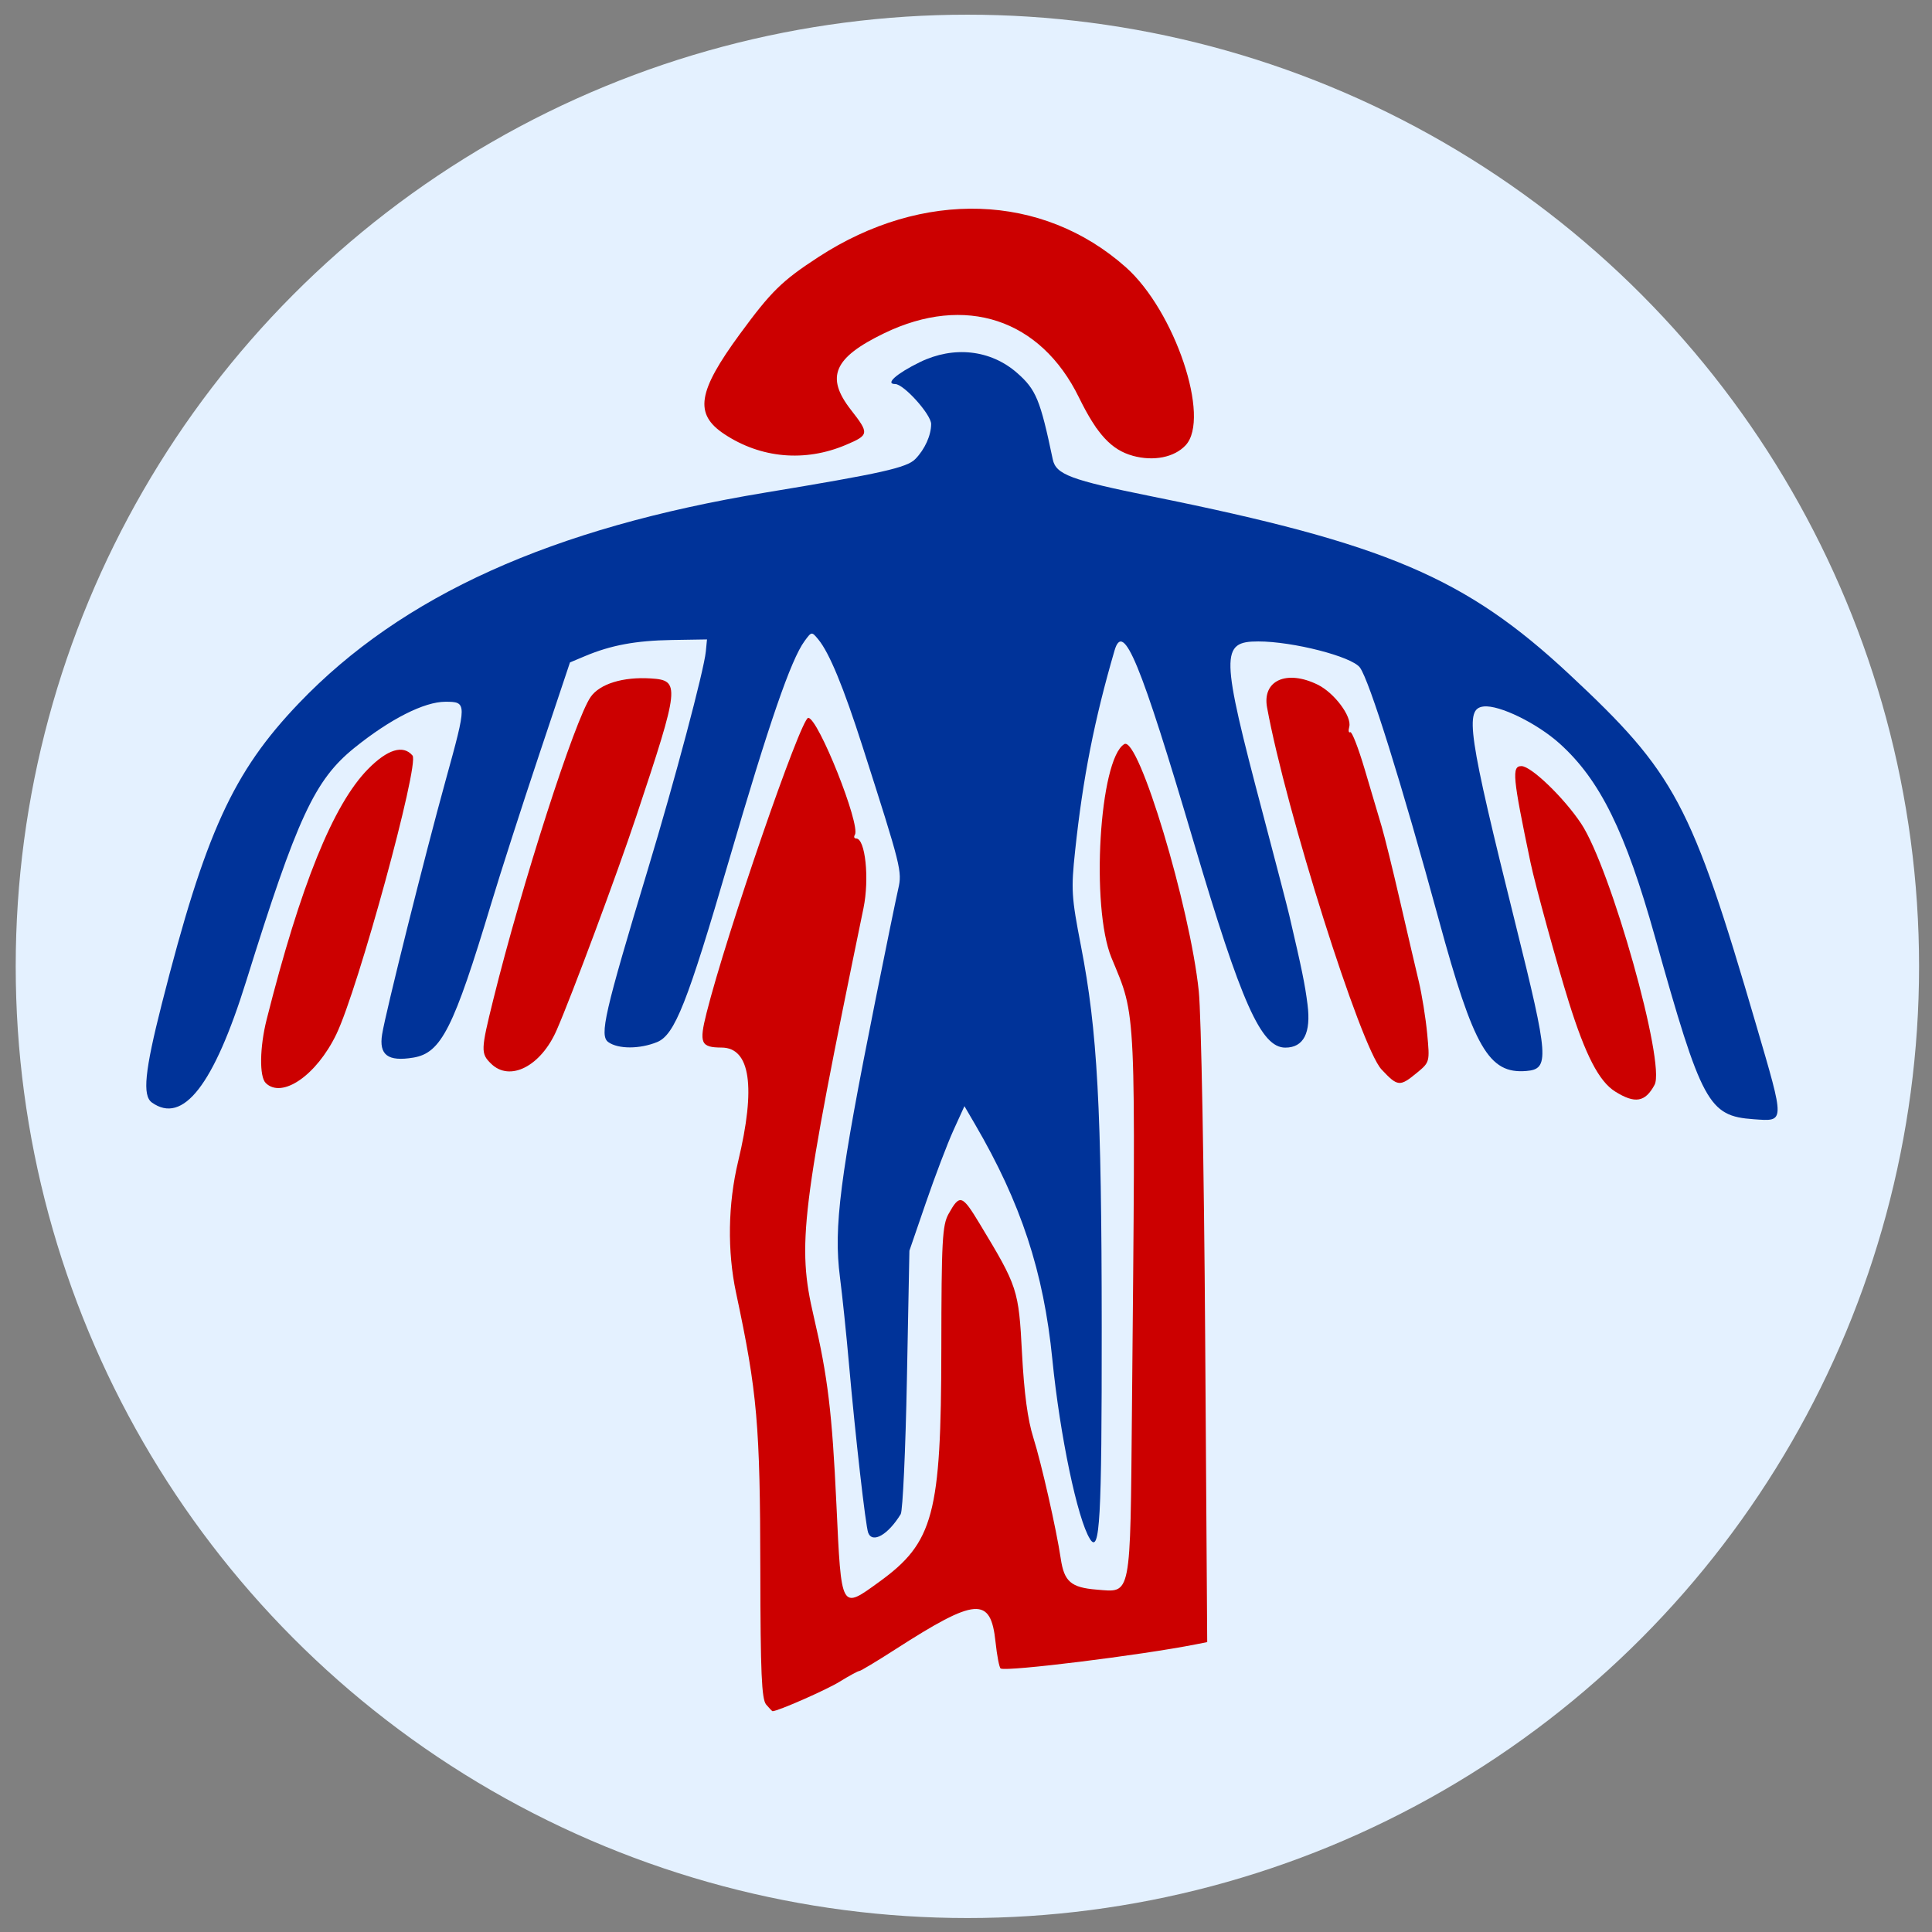 <?xml version="1.0" encoding="UTF-8" standalone="no"?>
<!-- Created with Inkscape (http://www.inkscape.org/) -->

<svg
   width="210mm"
   height="210mm"
   viewBox="0 0 210 210"
   version="1.1"
   id="svg5"
   xml:space="preserve"
   xmlns="http://www.w3.org/2000/svg"
   xmlns:svg="http://www.w3.org/2000/svg"><rect x="0" y="0" width="210" height="210" fill="#808080" stroke="none"/><defs
     id="defs2" /><g
     id="layer1"><circle
       style="fill:#e4f1ff;fill-opacity:1;stroke:none;stroke-width:0.219"
       id="path10"
       cx="105.151"
       cy="105.04"
       r="103.443" /><g
       id="g9"
       transform="matrix(1.276,0,0,1.276,-27.435,-29.961)"><path
         style="fill:#cc0000"
         d="m 115.187,59.792 c 0,-0.094 -0.079,-0.171 -0.175,-0.171 -0.096,0 -0.175,0.077 -0.175,0.171 0,0.094 0.079,0.171 0.175,0.171 0.096,0 0.175,-0.077 0.175,-0.171 z"
         id="path9" /><path
         style="fill:#cc0000"
         d="m 117.99,62.303 c -1.814,-0.5 -3.049,-1.839 -4.578,-4.963 -3.275,-6.694 -9.688,-8.809 -16.591,-5.473 -4.304,2.08 -5.019,3.729 -2.83,6.533 1.571,2.012 1.552,2.136 -0.438,2.98 -3.487,1.479 -7.247,1.142 -10.363,-0.928 -2.567,-1.706 -2.268,-3.603 1.342,-8.524 2.669,-3.638 3.577,-4.528 6.686,-6.551 8.894,-5.79 19.069,-5.454 26.183,0.864 4.178,3.711 7.251,12.855 5.098,15.168 -0.963,1.035 -2.73,1.386 -4.509,0.896 z"
         id="path8" /><path
         style="fill:#cc0000"
         d="m 63.335,114.092 c -0.892,-0.872 -0.882,-1.147 0.191,-5.481 2.429,-9.806 6.955,-23.868 8.296,-25.771 0.781,-1.109 2.759,-1.716 5.108,-1.568 2.534,0.16 2.488,0.594 -1.231,11.752 -1.642,4.927 -5.505,15.299 -6.785,18.219 -1.345,3.068 -3.979,4.414 -5.578,2.85 z"
         id="path7" /><path
         style="fill:#cc0000"
         d="m 139.182,114.577 c -1.773,-1.893 -8.13,-22.005 -9.748,-30.84 -0.42,-2.295 1.672,-3.232 4.315,-1.933 1.415,0.695 2.922,2.71 2.687,3.591 -0.089,0.334 -0.05,0.539 0.086,0.456 0.137,-0.083 0.691,1.343 1.232,3.168 0.541,1.825 1.189,4.012 1.441,4.86 0.252,0.848 0.955,3.7 1.563,6.338 0.608,2.638 1.327,5.721 1.598,6.852 0.271,1.131 0.595,3.143 0.72,4.473 0.226,2.408 0.223,2.42 -0.895,3.34 -1.441,1.185 -1.621,1.167 -3,-0.305 z"
         id="path6" /><path
         style="fill:#cc0000"
         d="m 54.576,88.227 c 0,-0.094 -0.079,-0.171 -0.175,-0.171 -0.096,0 -0.175,0.077 -0.175,0.171 0,0.094 0.079,0.171 0.175,0.171 0.096,0 0.175,-0.077 0.175,-0.171 z"
         id="path5" /><path
         style="fill:#cc0000"
         d="m 44.136,115.736 c -0.552,-0.54 -0.515,-3.057 0.08,-5.413 2.892,-11.45 5.669,-18.312 8.632,-21.326 1.663,-1.692 2.995,-2.098 3.794,-1.156 0.609,0.718 -4.64,19.917 -6.493,23.748 -1.69,3.493 -4.618,5.513 -6.014,4.148 z"
         id="path4" /><path
         style="fill:#cc0000"
         d="m 159.082,116.459 c -1.368,-0.857 -2.524,-3.091 -3.941,-7.615 -0.996,-3.18 -2.872,-10.012 -3.262,-11.881 -1.53,-7.323 -1.615,-8.222 -0.773,-8.222 0.823,0 3.618,2.691 5.082,4.894 2.532,3.809 7.216,20.473 6.257,22.255 -0.8,1.486 -1.665,1.632 -3.363,0.569 z"
         id="path3" /><path
         style="fill:#003399"
         d="m 114.347,154.573 c -1.061,-1.679 -2.558,-8.828 -3.203,-15.301 -0.744,-7.463 -2.67,-13.313 -6.593,-20.032 l -0.895,-1.532 -0.932,2.046 c -0.512,1.125 -1.567,3.896 -2.344,6.157 l -1.412,4.111 -0.213,10.963 c -0.117,6.03 -0.354,11.194 -0.527,11.477 -1.073,1.757 -2.404,2.521 -2.77,1.59 -0.221,-0.563 -1.104,-8.326 -1.643,-14.437 -0.216,-2.449 -0.56,-5.757 -0.765,-7.35 -0.548,-4.26 -0.009,-8.462 3.034,-23.637 0.886,-4.419 1.755,-8.658 1.931,-9.421 0.345,-1.494 0.259,-1.836 -3.024,-12.086 -1.64,-5.12 -2.839,-8.025 -3.784,-9.171 -0.562,-0.68 -0.57,-0.679 -1.17,0.14 -1.166,1.594 -3.011,6.946 -6.445,18.703 -3.549,12.15 -4.615,14.844 -6.117,15.457 -1.478,0.604 -3.313,0.605 -4.155,0.003 -0.772,-0.552 -0.331,-2.474 3.387,-14.775 2.269,-7.509 4.762,-16.884 4.919,-18.5 l 0.1,-1.028 -2.978,0.048 c -3.08,0.05 -5.202,0.443 -7.413,1.373 l -1.282,0.539 -2.649,7.927 c -1.457,4.36 -3.28,10.021 -4.05,12.581 -3.218,10.685 -4.267,12.762 -6.645,13.155 -2.167,0.358 -2.943,-0.223 -2.657,-1.99 0.308,-1.905 3.638,-15.215 5.411,-21.631 1.825,-6.603 1.825,-6.692 -0.023,-6.692 -1.802,0 -4.706,1.471 -7.75,3.926 -3.385,2.731 -4.872,5.936 -9.221,19.884 -2.757,8.842 -5.383,12.221 -8.029,10.329 -0.822,-0.588 -0.613,-2.671 0.841,-8.393 3.704,-14.579 6.059,-19.744 11.681,-25.622 8.774,-9.172 21.529,-14.932 39.726,-17.941 9.934,-1.642 12.065,-2.12 12.79,-2.866 0.809,-0.833 1.341,-2.014 1.341,-2.977 0,-0.811 -2.333,-3.405 -3.062,-3.405 -0.894,0 0.121,-0.899 2.108,-1.868 2.878,-1.402 6.018,-1.055 8.269,0.916 1.624,1.422 1.979,2.28 3.046,7.371 0.27,1.286 1.524,1.755 8.413,3.147 19.993,4.038 26.757,6.92 35.59,15.163 9.039,8.434 10.38,10.95 15.917,29.869 2.466,8.427 2.472,8.219 -0.215,8.029 -3.852,-0.272 -4.421,-1.322 -8.403,-15.521 -2.518,-8.98 -4.686,-13.381 -8.112,-16.469 -1.934,-1.743 -5.158,-3.319 -6.486,-3.17 -1.638,0.183 -1.335,2.257 2.719,18.553 2.84,11.415 2.906,12.338 0.902,12.499 -3.178,0.256 -4.465,-1.969 -7.433,-12.856 -3.167,-11.615 -5.929,-20.444 -6.731,-21.517 -0.699,-0.936 -5.707,-2.22 -8.657,-2.22 -3.232,0 -3.205,1.058 0.363,14.56 1.095,4.145 2.118,8.076 2.272,8.736 1.09,4.667 1.34,5.886 1.562,7.628 0.31,2.428 -0.333,3.677 -1.893,3.677 -2.061,0 -3.741,-3.766 -7.793,-17.472 -4.555,-15.408 -6.006,-18.922 -6.753,-16.358 -1.72,5.9 -2.696,10.854 -3.356,17.044 -0.354,3.32 -0.316,3.946 0.494,8.119 1.407,7.244 1.76,13.72 1.77,32.477 0.009,16.42 -0.157,19.386 -1.007,18.042 z"
         id="path2" /><path
         style="fill:#cc0000"
         d="m 86.764,168.681 c -0.384,-0.454 -0.484,-2.736 -0.495,-11.391 -0.016,-12.43 -0.257,-15.201 -2.065,-23.67 -0.758,-3.552 -0.695,-7.589 0.175,-11.206 1.524,-6.336 1.039,-9.682 -1.404,-9.697 -1.782,-0.01 -1.937,-0.366 -1.285,-2.958 1.688,-6.717 8.034,-25.129 8.66,-25.129 0.844,0 4.489,9.147 3.971,9.966 -0.108,0.171 -0.057,0.312 0.114,0.312 0.778,0 1.137,3.428 0.622,5.93 -5.331,25.863 -5.671,28.651 -4.241,34.777 1.199,5.134 1.568,8.191 1.934,16.016 0.425,9.091 0.363,8.979 3.652,6.596 4.631,-3.355 5.269,-5.746 5.285,-19.811 0.011,-9.275 0.081,-10.572 0.623,-11.541 0.947,-1.693 1.144,-1.63 2.636,0.838 3.255,5.385 3.328,5.608 3.614,11.046 0.178,3.388 0.485,5.675 0.966,7.194 0.683,2.159 1.964,7.81 2.335,10.304 0.291,1.958 0.873,2.458 3.065,2.636 2.969,0.241 2.85,0.849 2.999,-15.338 0.321,-34.844 0.39,-33.325 -1.739,-38.473 -1.79,-4.329 -1.038,-16.931 1.086,-18.214 1.207,-0.73 5.604,13.855 6.347,21.053 0.206,1.997 0.449,15.153 0.544,29.522 l 0.173,25.919 -0.983,0.195 c -4.667,0.924 -16.071,2.335 -16.61,2.055 -0.116,-0.06 -0.314,-1.078 -0.439,-2.262 -0.411,-3.887 -1.652,-3.796 -8.528,0.626 -1.58,1.016 -2.962,1.847 -3.073,1.847 -0.11,0 -0.867,0.412 -1.683,0.915 -1.125,0.695 -5.255,2.511 -5.71,2.511 -0.036,0 -0.282,-0.255 -0.547,-0.568 z"
         id="path1" /></g></g></svg>
